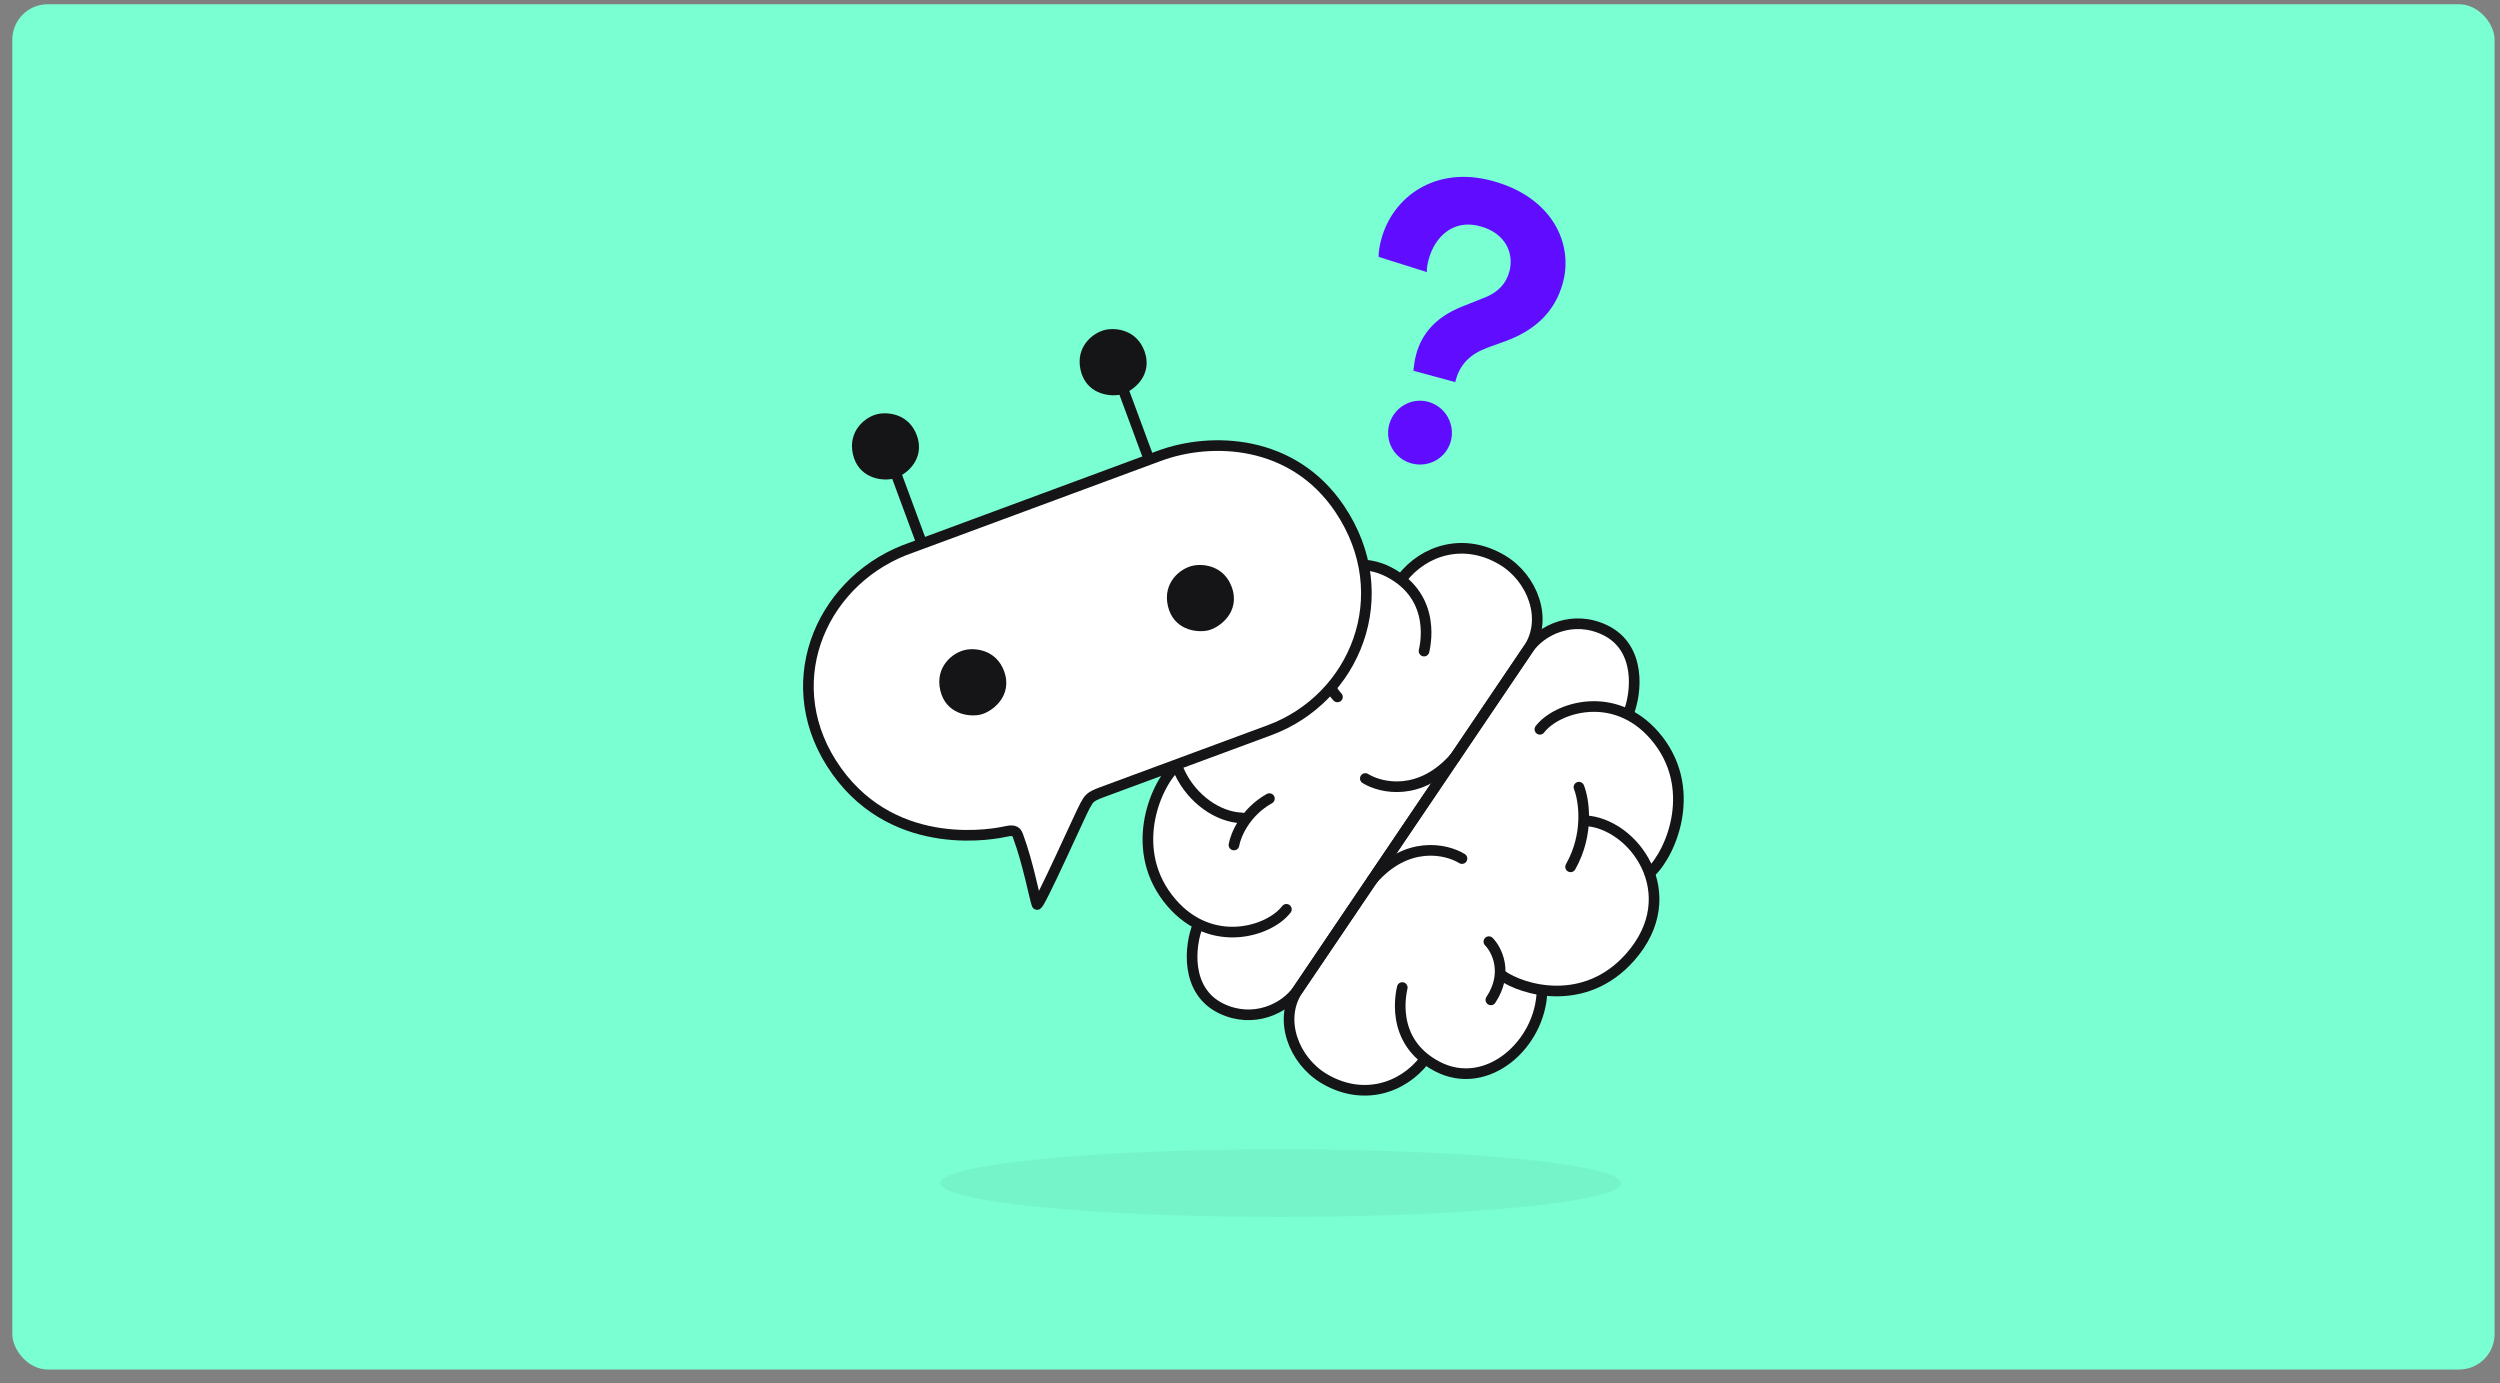 <?xml version="1.0" encoding="UTF-8"?> <svg xmlns="http://www.w3.org/2000/svg" width="141" height="78" viewBox="0 0 141 78" fill="none"><rect x="0" y="0" width="141" height="78" fill="#808080" stroke="none"/><rect x="0.694" y="0.24" width="140" height="77" rx="2" fill="#7AFFD2"></rect><path d="M80.46 31.413L79.011 32.658L78.242 32.138L76.681 31.781L75.026 32.189L73.855 33.052L72.843 34.739L72.51 35.911L72.514 36.613L71.344 36.521L69.584 36.949L68.313 37.524L66.944 38.951L66.189 40.666L66.078 42.135L66.304 43.188L65.332 44.627L64.768 46.195L64.723 47.948L65.403 49.934L66.425 51.359L67.518 52.19L67.22 54.508L67.831 56.024L68.907 56.88L69.953 57.182L71.821 56.975L72.835 56.373L72.735 58.071L73.208 59.383L74.156 60.429L75.216 61.145L76.313 61.482L77.96 61.437L79.359 60.783L80.358 59.712L81.204 60.284L81.972 60.453L82.765 60.64L84.03 60.264L85.396 59.386L86.18 58.389L86.871 56.687L86.999 55.873L87.809 55.979L89.272 55.773L90.806 55.082L92.388 53.394L93.14 52.063L93.299 50.332L93.069 49.313L94.243 47.441L94.707 45.585L94.539 44.092L94 42.551C93.778 42.199 93.328 41.479 93.297 41.414C93.267 41.35 92.31 40.618 91.835 40.26L92.127 38.767L92.027 37.283L91.476 36.194L90.812 35.653L89.151 35.174L87.603 35.506L86.662 35.918L86.49 33.724L85.482 32.142L83.875 31.203L82.301 30.892L80.46 31.413Z" fill="white"></path><path d="M83.972 53.109C84.427 53.572 85.086 54.877 84.085 56.393" stroke="#151417" stroke-width="0.6" stroke-linecap="round"></path><path d="M75.432 39.307C74.977 38.844 74.317 37.539 75.319 36.023" stroke="#151417" stroke-width="0.6" stroke-linecap="round"></path><path d="M89.052 44.397C89.336 45.113 89.638 47.014 88.581 48.889" stroke="#151417" stroke-width="0.6" stroke-linecap="round"></path><path d="M69.595 47.658C69.69 47.105 70.224 45.806 71.594 45.041" stroke="#151417" stroke-width="0.6" stroke-linecap="round"></path><path d="M82.455 48.423C81.582 47.883 79.347 47.368 77.383 49.637" stroke="#151417" stroke-width="0.6" stroke-linecap="round"></path><path d="M77.005 43.908C77.877 44.449 80.112 44.964 82.076 42.695" stroke="#151417" stroke-width="0.6" stroke-linecap="round"></path><path d="M86.85 41.133C87.786 39.899 91.047 38.844 93.334 41.505C95.792 44.367 94.312 48.044 93.085 49.207" stroke="#151417" stroke-width="0.6" stroke-linecap="round"></path><path d="M72.553 51.285C71.618 52.519 68.357 53.574 66.07 50.913C63.611 48.051 65.091 44.374 66.319 43.211" stroke="#151417" stroke-width="0.6" stroke-linecap="round"></path><path d="M84.673 54.99C85.896 55.867 89.392 56.851 91.928 53.997C95.093 50.434 92.12 46.381 89.347 46.285" stroke="#151417" stroke-width="0.6" stroke-linecap="round"></path><path d="M74.73 37.428C73.507 36.551 70.011 35.566 67.475 38.421C64.31 41.983 67.284 46.037 70.056 46.133" stroke="#151417" stroke-width="0.6" stroke-linecap="round"></path><path d="M79.088 55.697C79.073 55.817 78.278 58.703 81.069 60.153C83.859 61.604 86.899 58.897 86.97 55.875" stroke="#151417" stroke-width="0.6" stroke-linecap="round"></path><path d="M80.316 36.721C80.332 36.601 81.127 33.715 78.336 32.265C75.545 30.814 72.505 33.521 72.434 36.543" stroke="#151417" stroke-width="0.6" stroke-linecap="round"></path><path d="M80.345 59.774C79.087 61.409 76.822 62.111 74.675 60.83C72.958 59.805 72.083 57.48 73.205 55.819L86.186 36.616C86.924 35.525 88.719 34.668 90.521 35.535C92.585 36.528 92.303 39.111 91.838 40.247" stroke="#151417" stroke-width="0.6" stroke-linecap="round"></path><path d="M79.059 32.642C80.317 31.007 82.582 30.305 84.729 31.586C86.447 32.611 87.322 34.936 86.199 36.597L73.218 55.8C72.48 56.891 70.686 57.748 68.883 56.881C66.819 55.888 67.101 53.305 67.566 52.169" stroke="#151417" stroke-width="0.6" stroke-linecap="round"></path><path d="M65.38 25.712L50.971 31.045C46.17 32.976 43.796 38.741 47.188 43.486C50.58 48.23 56.3 46.992 56.73 46.896C57.269 46.775 57.335 46.929 57.428 47.181C57.993 48.708 58.345 50.629 58.485 51.007C58.567 51.228 60.996 45.775 61.202 45.432C61.416 45.077 61.405 44.956 62.129 44.688L71.604 41.182C76.397 39.408 78.849 33.59 75.557 28.699C72.924 24.785 68.332 24.62 65.38 25.712Z" fill="white" stroke="#151417" stroke-width="0.6"></path><path d="M50.321 26.141L51.993 30.659" stroke="#151417" stroke-width="0.6"></path><path d="M63.136 21.4L64.808 25.919" stroke="#151417" stroke-width="0.6"></path><path d="M56.623 37.834C56.191 36.693 55.091 36.524 54.458 36.651C53.716 36.799 52.727 37.623 53.031 38.933C53.336 40.244 54.587 40.447 55.258 40.313C55.929 40.18 57.163 39.26 56.623 37.834Z" fill="#151417"></path><path d="M51.699 24.529C51.267 23.389 50.167 23.22 49.534 23.346C48.792 23.494 47.803 24.318 48.107 25.629C48.412 26.939 49.663 27.142 50.334 27.009C51.005 26.875 52.239 25.955 51.699 24.529Z" fill="#151417"></path><path d="M69.461 33.084C69.029 31.943 67.93 31.774 67.297 31.901C66.554 32.049 65.565 32.873 65.87 34.183C66.174 35.494 67.425 35.697 68.097 35.563C68.767 35.43 70.001 34.51 69.461 33.084Z" fill="#151417"></path><path d="M64.538 19.779C64.106 18.639 63.007 18.47 62.374 18.596C61.631 18.744 60.642 19.568 60.947 20.879C61.251 22.189 62.502 22.392 63.174 22.259C63.845 22.125 65.078 21.205 64.538 19.779Z" fill="#151417"></path><ellipse opacity="0.05" cx="72.229" cy="66.727" rx="19.199" ry="1.909" fill="#151417"></ellipse><path d="M82.075 21.551L82.111 21.42C82.354 20.524 82.953 19.959 83.866 19.621L84.934 19.231C86.472 18.663 87.678 17.677 88.147 15.951C88.747 13.745 87.559 11.123 84.172 10.203C80.939 9.324 78.552 11.116 77.911 13.476C77.822 13.803 77.749 14.159 77.753 14.488L80.476 15.345C80.464 15.131 80.507 14.885 80.579 14.623C80.911 13.399 81.927 12.338 83.478 12.759C84.942 13.157 85.401 14.314 85.128 15.319C84.95 15.974 84.506 16.487 83.72 16.79L82.458 17.291C80.957 17.892 80.186 18.832 79.871 19.99C79.782 20.318 79.749 20.614 79.715 20.91L82.075 21.551ZM78.352 23.941C78.091 24.903 78.648 25.875 79.609 26.136C80.571 26.397 81.565 25.846 81.826 24.885C82.087 23.924 81.514 22.924 80.553 22.662C79.592 22.401 78.613 22.98 78.352 23.941Z" fill="#600DFF"></path></svg> 